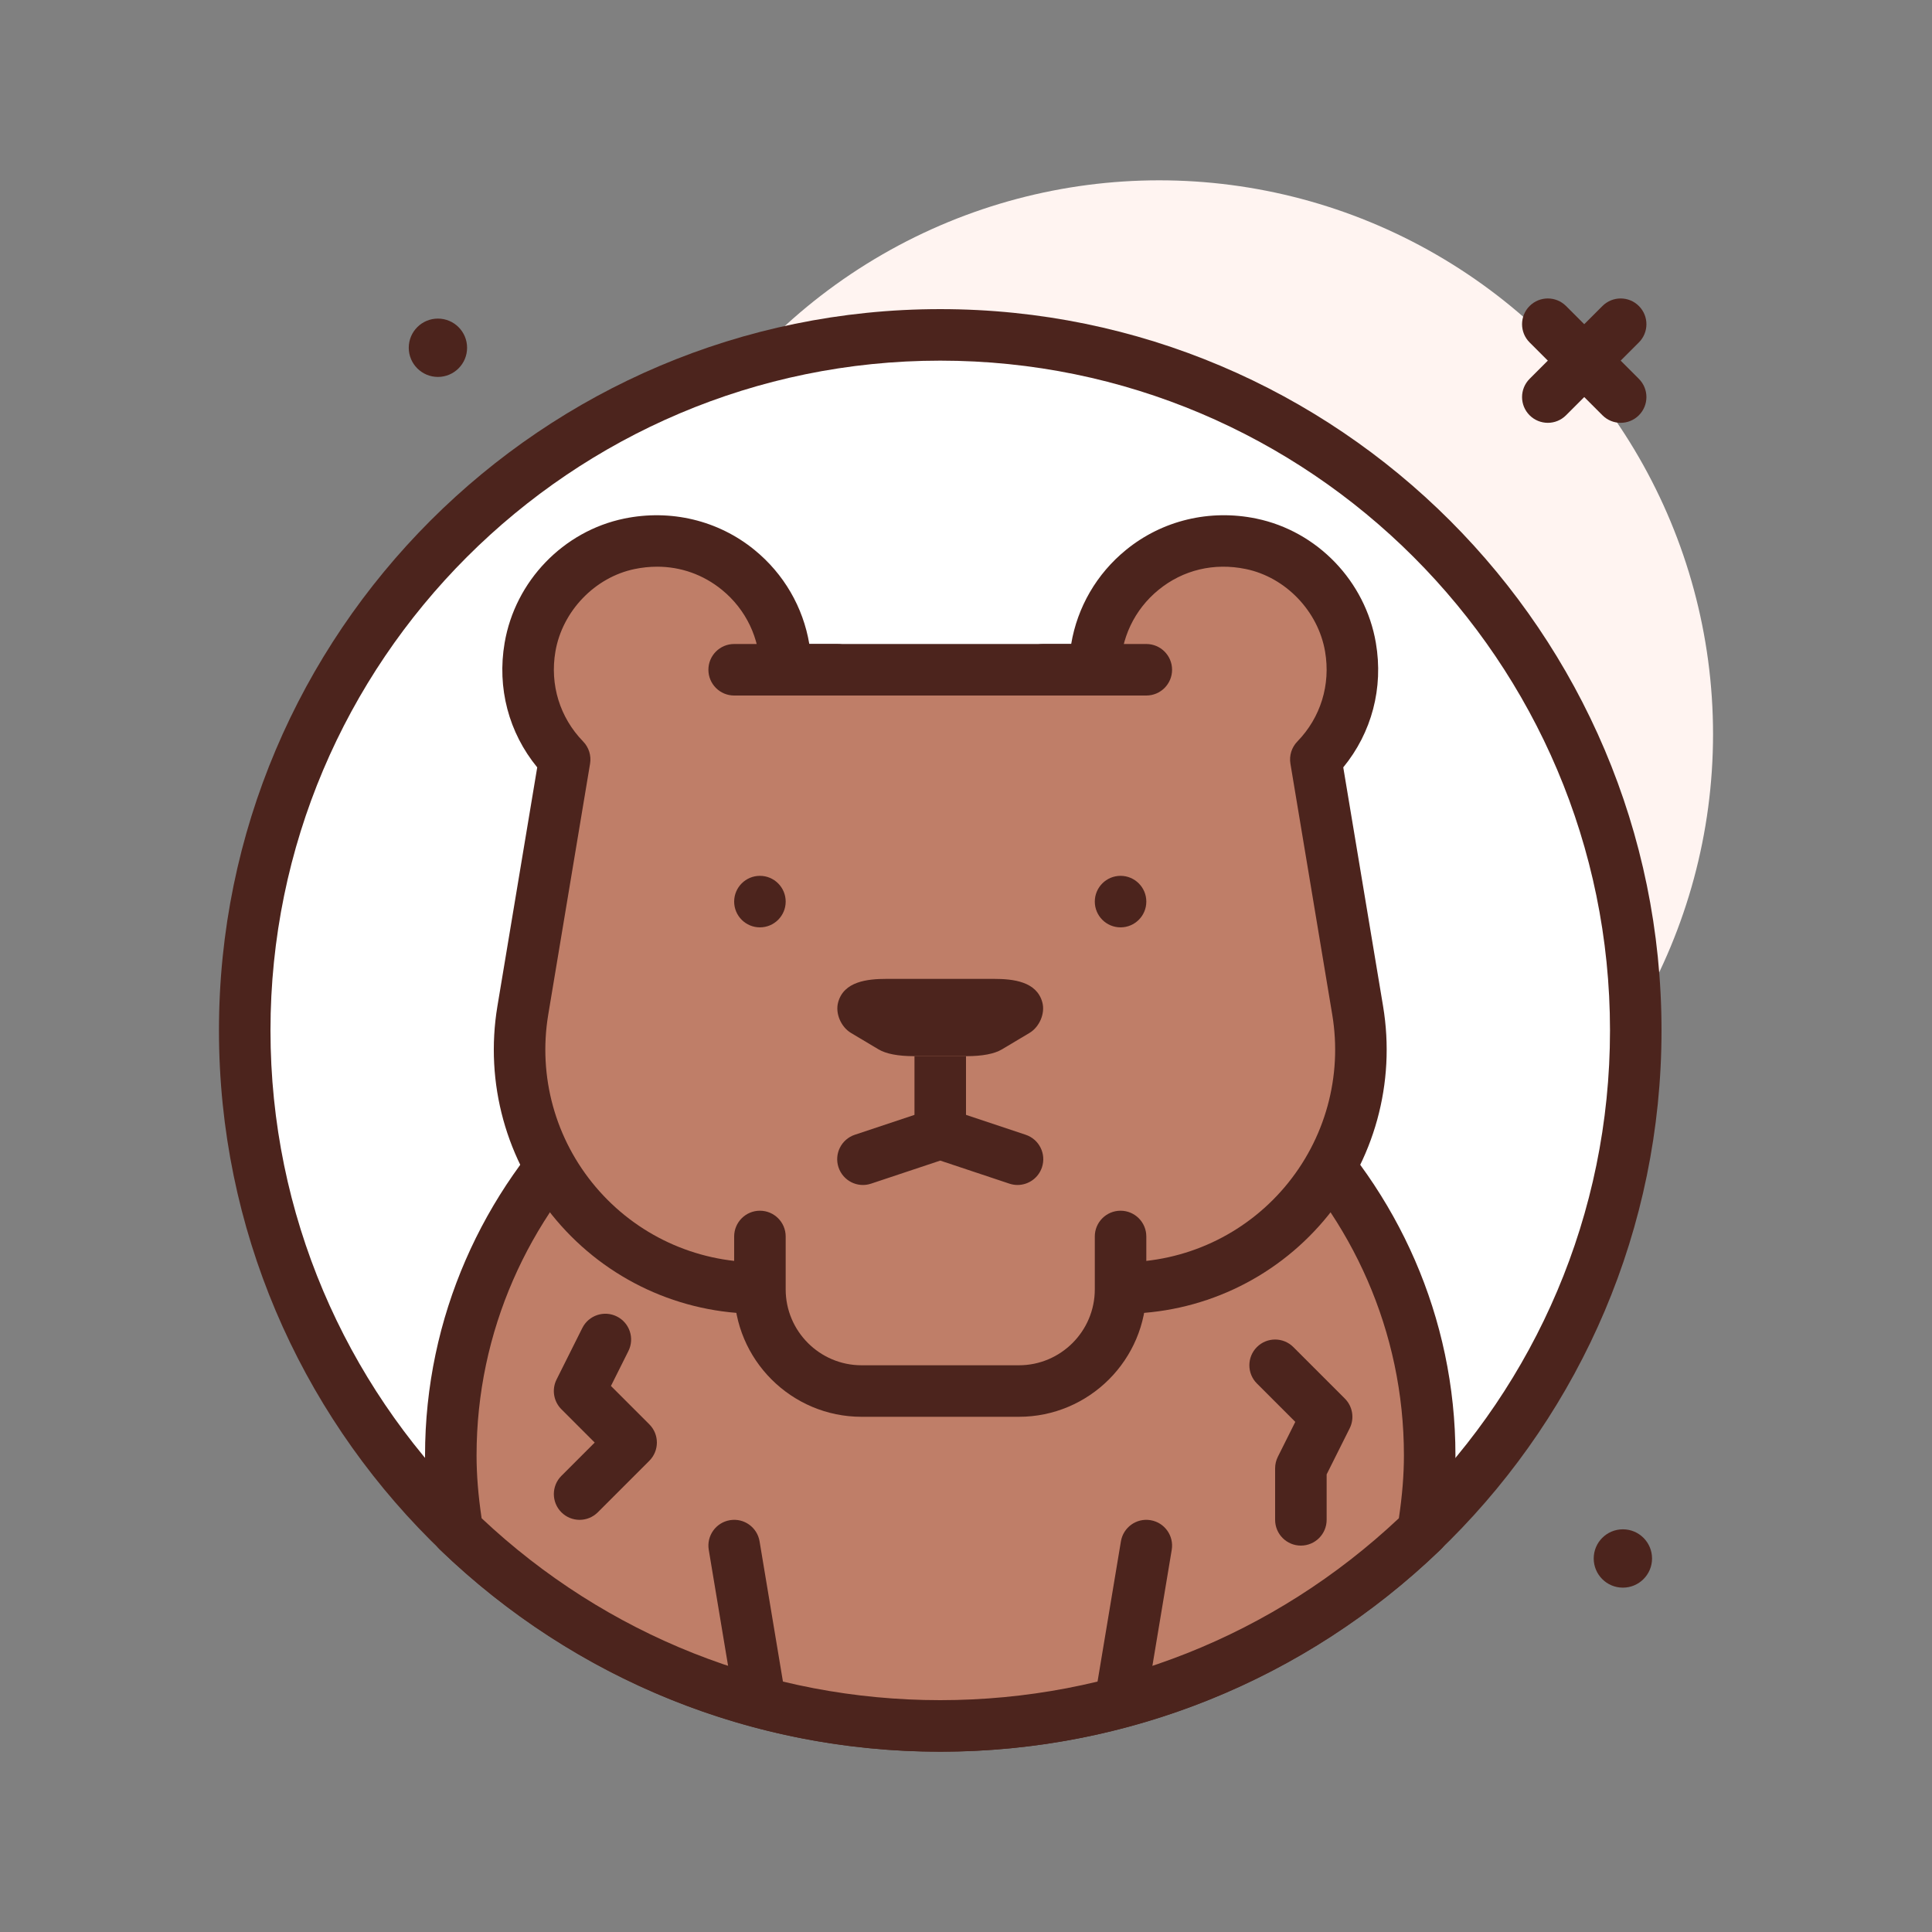 <svg id="bear" enable-background="new 0 0 300 300" height="512" viewBox="0 0 300 300" width="512" xmlns="http://www.w3.org/2000/svg"><rect x="0" y="0" width="300" height="300" fill="#808080" stroke="none"/><g><circle cx="180" cy="114" fill="#fff4f1" r="86"/><g><circle cx="146" cy="160" fill="#fff" r="108"/><path d="m146 272c-61.758 0-112-50.242-112-112s50.242-112 112-112 112 50.242 112 112-50.242 112-112 112zm0-216c-57.346 0-104 46.654-104 104s46.654 104 104 104 104-46.654 104-104-46.654-104-104-104z" fill="#4c241d"/></g><g><path d="m146 152c-41.974 0-76 33.131-76 74 0 3.995.416 7.887 1.042 11.711 19.425 18.741 45.835 30.289 74.958 30.289s55.533-11.548 74.958-30.289c.626-3.824 1.042-7.716 1.042-11.711 0-40.869-34.026-74-76-74z" fill="#bf7e68"/><path d="m146 272c-29.133 0-56.74-11.154-77.734-31.41-.621-.6-1.031-1.381-1.17-2.232-.737-4.497-1.096-8.54-1.096-12.358 0-43.01 35.889-78 80-78s80 34.99 80 78c0 3.818-.359 7.861-1.096 12.357-.139.852-.549 1.633-1.17 2.232-20.994 20.257-48.601 31.411-77.734 31.411zm-71.215-36.248c19.371 18.227 44.608 28.248 71.215 28.248s51.844-10.021 71.215-28.248c.527-3.539.785-6.74.785-9.752 0-38.598-32.299-70-72-70s-72 31.402-72 70c0 3.012.258 6.213.785 9.752zm146.172 1.959h.039z" fill="#4c241d"/></g><g><path d="m210.814 156.887-6.494-38.962c4.244-4.365 6.541-10.636 5.379-17.43-1.353-7.907-7.582-14.433-15.438-16.055-12.908-2.664-24.261 7.122-24.261 19.56h-48c0-12.438-11.353-22.224-24.262-19.56-7.856 1.621-14.085 8.148-15.438 16.055-1.162 6.794 1.134 13.065 5.379 17.43l-6.494 38.962c-3.761 22.569 13.643 43.113 36.523 43.113h56.585c22.879 0 40.283-20.544 36.521-43.113z" fill="#bf7e68"/><path d="m174.293 204h-56.586c-12.084 0-23.492-5.287-31.303-14.508s-11.15-21.344-9.164-33.264l6.18-37.072c-4.422-5.393-6.262-12.326-5.062-19.334 1.639-9.588 9.104-17.344 18.572-19.299 7.229-1.486 14.598.277 20.219 4.861 4.574 3.727 7.562 8.91 8.52 14.615h40.664c.957-5.705 3.945-10.889 8.52-14.615 5.621-4.584 12.992-6.354 20.219-4.861 9.469 1.955 16.934 9.711 18.572 19.299 1.199 7.008-.641 13.941-5.062 19.334l6.18 37.072c1.986 11.92-1.354 24.043-9.164 33.264s-19.221 14.508-31.305 14.508zm-72.258-116.004c-1.148 0-2.314.121-3.488.363-6.172 1.273-11.232 6.541-12.303 12.811-.883 5.156.686 10.246 4.303 13.967.887.912 1.287 2.191 1.078 3.447l-6.494 38.961c-1.6 9.594 1.09 19.354 7.377 26.775s15.472 11.68 25.199 11.68h56.586c9.727 0 18.912-4.258 25.199-11.68s8.977-17.182 7.377-26.775l-6.494-38.961c-.209-1.256.191-2.535 1.078-3.447 3.617-3.721 5.186-8.811 4.303-13.967-1.07-6.27-6.131-11.537-12.303-12.811-4.939-1.02-9.746.129-13.549 3.227-3.752 3.057-5.904 7.582-5.904 12.414 0 2.209-1.791 4-4 4h-48c-2.209 0-4-1.791-4-4 0-4.832-2.152-9.357-5.904-12.414-2.901-2.361-6.385-3.59-10.061-3.59z" fill="#4c241d"/></g><g fill="#4c241d"><circle cx="68" cy="54" r="4.529"/><circle cx="252" cy="242" r="4.529"/><path d="m251.656 65.656c-1.023 0-2.047-.391-2.828-1.172l-11.312-11.312c-1.562-1.562-1.562-4.094 0-5.656s4.094-1.562 5.656 0l11.312 11.312c1.562 1.562 1.562 4.094 0 5.656-.781.782-1.804 1.172-2.828 1.172z"/><path d="m240.344 65.656c-1.023 0-2.047-.391-2.828-1.172-1.562-1.562-1.562-4.094 0-5.656l11.312-11.312c1.562-1.562 4.094-1.562 5.656 0s1.562 4.094 0 5.656l-11.312 11.312c-.781.782-1.805 1.172-2.828 1.172z"/><path d="m142 164h8v12h-8z"/><path d="m158 184.002c-.418 0-.846-.066-1.266-.207l-10.734-3.578-10.734 3.578c-2.107.709-4.361-.436-5.061-2.529-.699-2.096.434-4.361 2.529-5.061l12-4c.824-.273 1.707-.273 2.531 0l12 4c2.096.699 3.229 2.965 2.529 5.061-.558 1.675-2.118 2.736-3.794 2.736z"/><circle cx="118" cy="140" r="4"/><circle cx="174" cy="140" r="4"/></g><g><path d="m178 240-4 24" fill="#fff"/><path d="m174.004 268c-.217 0-.439-.018-.662-.055-2.178-.363-3.65-2.424-3.287-4.604l4-24c.365-2.176 2.418-3.656 4.604-3.287 2.178.363 3.65 2.424 3.287 4.604l-4 24c-.327 1.955-2.022 3.342-3.942 3.342z" fill="#4c241d"/></g><g><path d="m114 240 4 24" fill="#fff"/><path d="m117.996 268c-1.922 0-3.615-1.387-3.941-3.342l-4-24c-.363-2.18 1.109-4.24 3.287-4.604 2.197-.367 4.24 1.111 4.604 3.287l4 24c.363 2.18-1.109 4.24-3.287 4.604-.223.037-.446.055-.663.055z" fill="#4c241d"/></g><g><path d="m150.065 160h-8.13c-1.579 0-2.981-.201-3.481-.499l-4.263-2.542c-.792-.472.976-.96 3.481-.96h16.657c2.504 0 4.272.488 3.481.96l-4.263 2.542c-.501.298-1.903.499-3.482.499z" fill="#ffce56"/><path d="m150.064 164h-8.129c-2.486 0-4.346-.357-5.529-1.062l-4.264-2.543c-1.545-.922-2.471-3.029-1.994-4.764.883-3.219 4.484-3.631 7.523-3.631h16.656c3.039 0 6.641.412 7.523 3.631.477 1.736-.451 3.848-2.002 4.768l-4.256 2.539c-1.182.705-3.041 1.062-5.528 1.062z" fill="#4c241d"/></g><path d="m130 108h-16c-2.209 0-4-1.791-4-4s1.791-4 4-4h16c2.209 0 4 1.791 4 4s-1.791 4-4 4z" fill="#4c241d"/><path d="m178 108h-16c-2.209 0-4-1.791-4-4s1.791-4 4-4h16c2.209 0 4 1.791 4 4s-1.791 4-4 4z" fill="#4c241d"/><path d="m90 236c-1.023 0-2.047-.391-2.828-1.172-1.562-1.562-1.562-4.094 0-5.656l5.172-5.172-5.172-5.172c-1.217-1.217-1.52-3.076-.75-4.617l4-8c.99-1.975 3.385-2.781 5.367-1.789 1.977.988 2.777 3.391 1.789 5.367l-2.711 5.422 5.961 5.961c1.562 1.562 1.562 4.094 0 5.656l-8 8c-.781.781-1.805 1.172-2.828 1.172z" fill="#4c241d"/><path d="m202 240c-2.209 0-4-1.791-4-4v-8c0-.621.145-1.234.422-1.789l2.711-5.422-5.961-5.961c-1.562-1.562-1.562-4.094 0-5.656s4.094-1.562 5.656 0l8 8c1.217 1.217 1.52 3.076.75 4.617l-3.578 7.154v7.057c0 2.209-1.791 4-4 4z" fill="#4c241d"/><g><path d="m174 192v8.212c0 8.72-7.069 15.788-15.788 15.788h-24.423c-8.72 0-15.788-7.069-15.788-15.788v-8.212" fill="#bf7e68"/><path d="m158.211 220h-24.422c-10.912 0-19.789-8.877-19.789-19.789v-8.211c0-2.209 1.791-4 4-4s4 1.791 4 4v8.211c0 6.5 5.289 11.789 11.789 11.789h24.422c6.5 0 11.789-5.289 11.789-11.789v-8.211c0-2.209 1.791-4 4-4s4 1.791 4 4v8.211c0 10.912-8.877 19.789-19.789 19.789z" fill="#4c241d"/></g></g></svg>